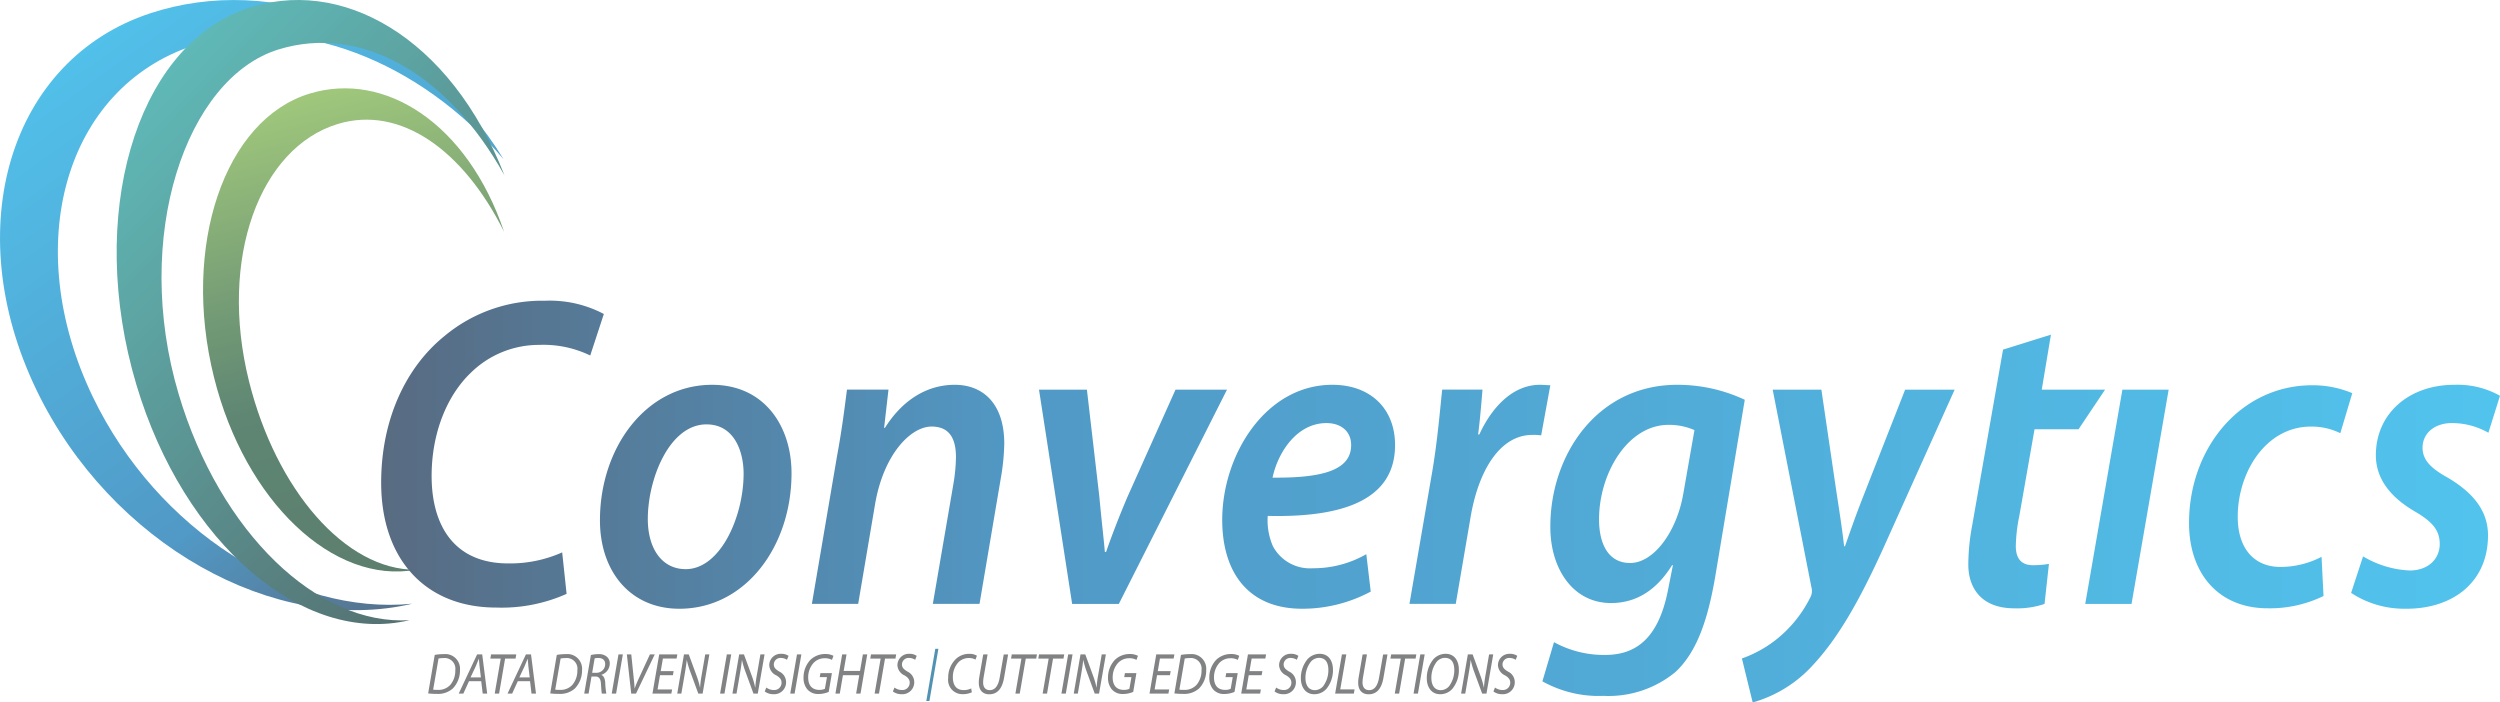 <svg xmlns="http://www.w3.org/2000/svg" xmlns:xlink="http://www.w3.org/1999/xlink" width="301.809" height="84.802" viewBox="0 0 301.809 84.802"><defs><linearGradient id="a" x1="0.857" y1="0.988" x2="0.275" y2="0.011" gradientUnits="objectBoundingBox"><stop offset="0" stop-color="#0a2647"/><stop offset="0.303" stop-color="#0069ab"/><stop offset="1" stop-color="#00a8e5"/></linearGradient><linearGradient id="b" x1="0.848" y1="0.961" x2="0.252" y2="0.021" gradientUnits="objectBoundingBox"><stop offset="0" stop-color="#052b2b"/><stop offset="0.327" stop-color="#0c504f"/><stop offset="1" stop-color="#159f9c"/></linearGradient><linearGradient id="c" x1="0.597" y1="1.01" x2="0.447" y2="0.025" gradientUnits="objectBoundingBox"><stop offset="0" stop-color="#11422a"/><stop offset="0.394" stop-color="#134d32"/><stop offset="0.604" stop-color="#326c35"/><stop offset="1" stop-color="#76b03e"/></linearGradient><linearGradient id="d" x1="0" y1="0.5" x2="1" y2="0.5" xlink:href="#a"/></defs><g transform="translate(-68.703 -43.411)" opacity="0.68" style="isolation:isolate"><path d="M79.9,91.306c-8.8-18.293-3.361-37.278,12.153-42.4,12.364-4.084,27.39,1.875,37.44,13.72-9.805-16.05-27.811-22.511-42.662-17.607C69.86,50.623,63.71,70.975,73.1,90.48c8.958,18.614,28.827,29.712,45.374,25.814C104.052,117.729,87.7,107.511,79.9,91.306Z" fill="url(#a)" style="mix-blend-mode:multiply;isolation:isolate"/><path d="M90.271,109.141c-5.639-18.96.863-38.166,12.065-41.612,9.806-3.016,20.315,2.707,27.271,15.212C123.08,66,109.765,58.521,98.2,62.7c-13.217,4.775-19.061,25.034-13.05,45.247,5.739,19.292,20.2,31.557,33,28.483C107.107,137.123,95.265,125.935,90.271,109.141Z" transform="translate(0 -18.151)" fill="url(#b)" style="mix-blend-mode:multiply;isolation:isolate"/><path d="M98.759,110.515c-3.685-14.808,1.3-28.193,10.737-31.045,7.522-2.276,15.147,3.132,20.065,13.029-4.444-13.137-14.421-19.437-23.454-16.7C95.785,78.915,90.6,94.239,94.53,110.024c3.75,15.066,14.446,25.091,24.387,23.262C110.41,133.36,102.022,123.626,98.759,110.515Z" transform="translate(0 -21.096)" fill="url(#c)" style="mix-blend-mode:multiply;isolation:isolate"/><g transform="translate(114.722 79.717)"><path d="M167.584,108.583c-8,0-13.539,7.6-13.539,16.36,0,6.163,3.661,10.675,9.587,10.675,8,0,13.541-7.542,13.541-16.358C177.173,113.576,173.9,108.583,167.584,108.583ZM164.4,130.837c-2.89,0-4.577-2.5-4.577-6.055,0-4.832,2.6-11.421,7.084-11.421,3.372,0,4.481,3.295,4.481,5.949C171.391,124.465,168.6,130.837,164.4,130.837Zm-14.381,2.985a19.229,19.229,0,0,1-8.51,1.652c-8.461,0-13.876-5.756-13.876-15.083,0-7.514,2.9-13.854,7.638-17.692a18.39,18.39,0,0,1,12.137-4.265,13.959,13.959,0,0,1,7.107,1.6l-1.644,5.011a12.939,12.939,0,0,0-6.14-1.28,11.727,11.727,0,0,0-8.268,3.357c-2.9,2.771-4.739,7.3-4.739,12.469,0,6.076,2.8,10.554,9.236,10.554a15.4,15.4,0,0,0,6.527-1.332Zm46.862-25.24c-3.278,0-6.265,1.754-8.432,5.2h-.1l.529-4.618h-5.011c-.289,2.231-.625,4.938-1.2,8.019l-3.036,17.846h5.589l2.024-11.95c1.012-6.056,4.288-9.455,6.842-9.455,2.218,0,2.939,1.54,2.939,3.717a21.533,21.533,0,0,1-.287,3.082l-2.506,14.606h5.637l2.554-15.083a26.582,26.582,0,0,0,.433-4.25C202.858,110.814,200.256,108.583,196.884,108.583Zm26.648.586-5.83,13.012c-1.3,3.079-1.976,4.941-2.555,6.586H215c-.145-1.7-.386-3.665-.674-6.746l-1.494-12.852h-5.783l4,25.865h5.638l13.058-25.865Zm18.94-.586c-8.094,0-13.3,8.5-13.3,16.307,0,6.319,3.133,10.728,9.638,10.728a17.439,17.439,0,0,0,8.29-2.071l-.534-4.516a12.816,12.816,0,0,1-6.455,1.7,5.06,5.06,0,0,1-4.818-2.656,7.8,7.8,0,0,1-.627-3.665c9.059.212,15.371-1.914,15.371-8.551C250.037,111.5,247.1,108.583,242.472,108.583Zm-7.227,11.208c.674-3.134,2.987-6.586,6.505-6.586,1.783,0,2.986,1.009,2.986,2.655C244.736,118.993,241.027,119.841,235.245,119.79Zm32.284-11.208c-3.18,0-5.732,2.551-7.322,6h-.145c.241-1.86.385-3.666.53-5.417h-4.866c-.242,2.284-.58,6.266-1.206,9.933l-2.746,15.932h5.589l1.781-10.411c.918-5.521,3.471-9.987,7.471-9.987a6.247,6.247,0,0,1,1.06.055l1.107-6.054C268.4,108.638,267.963,108.583,267.529,108.583Zm16.578,0c-9.732,0-15.371,8.552-15.323,17.211,0,4.884,2.651,9.136,7.325,9.136,2.988,0,5.446-1.488,7.371-4.57h.1L283,133.28c-1.154,6-3.951,7.915-7.612,7.915a12.529,12.529,0,0,1-6.167-1.541l-1.4,4.727a13.928,13.928,0,0,0,7.373,1.755,12.69,12.69,0,0,0,8.673-2.868c2.651-2.445,3.952-6.481,4.819-11.527l3.566-21.35A19.087,19.087,0,0,0,284.107,108.583Zm.723,13.173c-.818,4.675-3.613,8.34-6.408,8.34s-3.759-2.552-3.759-5.259c0-5.576,3.469-11.418,8.386-11.418a7.525,7.525,0,0,1,3.131.636Zm21.782.158c-1.108,2.816-1.686,4.567-2.263,6.163h-.1c-.193-1.753-.482-3.665-.916-6.48L301.5,109.169h-5.878l4.674,23.845a1.632,1.632,0,0,1-.1,1.171,15.092,15.092,0,0,1-4.145,5.152,14.473,14.473,0,0,1-4.144,2.283l1.3,5.311a15.488,15.488,0,0,0,7.226-4.46c3.132-3.348,5.734-7.966,8.577-14.237l8.579-19.065h-5.977Zm26.746,13.12h5.589l4.482-25.865H337.84Zm-6.121-21.086h5.314l3.2-4.778h-7.643l1.108-6.639-5.782,1.806-3.71,21.137a26.609,26.609,0,0,0-.483,4.783c0,2.975,1.686,5.31,5.541,5.31a10.249,10.249,0,0,0,3.662-.531l.53-4.832a11.106,11.106,0,0,1-1.927.158c-1.493,0-2.072-.9-2.072-2.337a20.028,20.028,0,0,1,.434-3.664Zm33.347-.319a7.743,7.743,0,0,1,3.566.8l1.446-4.836a12.362,12.362,0,0,0-4.819-.955c-8.672,0-14.888,7.594-14.888,16.622,0,6.164,3.613,10.305,9.492,10.305a14.777,14.777,0,0,0,6.744-1.486l-.239-4.728a10.77,10.77,0,0,1-4.962,1.221c-3.133,0-5.157-2.177-5.157-6.054C351.767,119.1,355.188,113.629,360.584,113.629Zm17.06-.424a8.844,8.844,0,0,1,4.384,1.169l1.4-4.464a10.458,10.458,0,0,0-5.492-1.327c-5.541,0-9.494,3.506-9.494,8.5,0,2.974,1.928,5.153,4.625,6.744,2.314,1.329,3.086,2.393,3.086,3.987,0,1.75-1.349,3.184-3.616,3.184a11.946,11.946,0,0,1-5.638-1.7l-1.444,4.409a11.7,11.7,0,0,0,6.553,1.911c5.638.051,9.974-3.133,9.974-8.869,0-3.295-2.265-5.418-4.866-6.959-2.023-1.117-3.036-2.125-3.036-3.611C374.078,114.428,375.524,113.2,377.644,113.2Z" transform="translate(-127.636 -98.434)" fill="url(#d)" style="mix-blend-mode:multiply;isolation:isolate"/><g transform="translate(5.668 42.622)"><path d="M134.1,137.232a5.78,5.78,0,0,1,1.068-.091,1.773,1.773,0,0,1,1.979,1.915,3.115,3.115,0,0,1-.858,2.223,2.684,2.684,0,0,1-1.948.66,8.772,8.772,0,0,1-1.037-.057Zm-.191,4.194a3.938,3.938,0,0,0,.553.028,1.919,1.919,0,0,0,1.534-.624,2.641,2.641,0,0,0,.585-1.746,1.291,1.291,0,0,0-1.438-1.466,2.991,2.991,0,0,0-.585.05Z" transform="translate(-133.304 -137.098)" fill="#47484a"/><path d="M138.235,140.405l-.68,1.495h-.56l2.22-4.729h.617l.6,4.729h-.541l-.179-1.495Zm1.438-.463-.165-1.367c-.026-.246-.057-.6-.076-.87h-.013c-.115.28-.223.574-.35.862l-.643,1.375Z" transform="translate(-133.304 -137.095)" fill="#47484a"/><path d="M142.066,137.677h-1.254l.089-.506h3.042l-.089.506h-1.26l-.725,4.223h-.528Z" transform="translate(-133.304 -137.095)" fill="#47484a"/><path d="M144.127,140.405l-.68,1.495h-.56l2.22-4.729h.618l.6,4.729h-.541l-.178-1.495Zm1.438-.463-.165-1.367c-.026-.246-.057-.6-.076-.87h-.013c-.114.28-.223.574-.35.862l-.643,1.375Z" transform="translate(-133.304 -137.095)" fill="#47484a"/><path d="M148.836,137.232a5.791,5.791,0,0,1,1.069-.091,1.775,1.775,0,0,1,1.979,1.915,3.112,3.112,0,0,1-.859,2.223,2.68,2.68,0,0,1-1.947.66,8.759,8.759,0,0,1-1.037-.057Zm-.191,4.194a3.951,3.951,0,0,0,.554.028,1.915,1.915,0,0,0,1.533-.624,2.637,2.637,0,0,0,.586-1.746,1.291,1.291,0,0,0-1.438-1.466,3.008,3.008,0,0,0-.586.05Z" transform="translate(-133.304 -137.098)" fill="#47484a"/><path d="M152.953,137.246a3.816,3.816,0,0,1,.936-.106,1.424,1.424,0,0,1,1.024.344,1.056,1.056,0,0,1,.318.778,1.442,1.442,0,0,1-1.018,1.375l-.007.014c.306.112.446.463.478.947a8.8,8.8,0,0,0,.133,1.305h-.547c-.025-.1-.07-.6-.1-1.144-.031-.651-.248-.919-.674-.919h-.471l-.35,2.063h-.528Zm.153,2.145h.471a1.047,1.047,0,0,0,1.1-1.052c0-.5-.343-.736-.827-.736a1.61,1.61,0,0,0-.445.05Z" transform="translate(-133.304 -137.098)" fill="#47484a"/><path d="M156.81,137.171l-.815,4.729h-.528l.814-4.729Z" transform="translate(-133.304 -137.095)" fill="#47484a"/><path d="M157.821,141.9l-.528-4.729h.534l.312,3.03c.051.485.076.758.083,1.067h.019a12.157,12.157,0,0,1,.471-1.143l1.361-2.954h.586L158.4,141.9Z" transform="translate(-133.304 -137.095)" fill="#47484a"/><path d="M162.854,139.676h-1.559L161,141.4h1.757l-.09.5h-2.284l.815-4.729h2.189l-.09.5h-1.654l-.261,1.515h1.559Z" transform="translate(-133.304 -137.095)" fill="#47484a"/><path d="M163.375,141.9l.815-4.729h.579l.98,2.68a9.815,9.815,0,0,1,.375,1.318l.013-.006a12.42,12.42,0,0,1,.184-1.48l.433-2.512h.5l-.814,4.729h-.522l-.979-2.672a9.864,9.864,0,0,1-.4-1.361l-.019.007c-.045.443-.115.912-.223,1.556l-.426,2.47Z" transform="translate(-133.304 -137.095)" fill="#47484a"/><path d="M169.892,137.171l-.815,4.729h-.528l.814-4.729Z" transform="translate(-133.304 -137.095)" fill="#47484a"/><path d="M170.038,141.9l.814-4.729h.579l.98,2.68a9.815,9.815,0,0,1,.375,1.318l.013-.006a12.42,12.42,0,0,1,.184-1.48l.433-2.512h.5L173.1,141.9h-.522l-.979-2.672a9.864,9.864,0,0,1-.4-1.361l-.019.007c-.045.443-.115.912-.223,1.556l-.426,2.47Z" transform="translate(-133.304 -137.095)" fill="#47484a"/><path d="M174.129,141.175a1.527,1.527,0,0,0,.91.3.876.876,0,0,0,.929-.884c0-.351-.179-.617-.63-.884a1.432,1.432,0,0,1-.853-1.214,1.378,1.378,0,0,1,1.451-1.389,1.5,1.5,0,0,1,.878.246l-.191.476a1.356,1.356,0,0,0-.744-.224.8.8,0,0,0-.846.772c0,.386.216.6.668.876a1.4,1.4,0,0,1,.814,1.27,1.433,1.433,0,0,1-1.546,1.459,1.677,1.677,0,0,1-1.031-.331Z" transform="translate(-133.304 -137.101)" fill="#47484a"/><path d="M178.361,137.171l-.815,4.729h-.528l.814-4.729Z" transform="translate(-133.304 -137.095)" fill="#47484a"/><path d="M181.663,141.7a3.137,3.137,0,0,1-1.209.252,1.694,1.694,0,0,1-1.4-.59,2.151,2.151,0,0,1-.432-1.375,3.11,3.11,0,0,1,.833-2.16,2.544,2.544,0,0,1,1.769-.7,2.059,2.059,0,0,1,1.011.218l-.178.491a1.765,1.765,0,0,0-.9-.2,1.817,1.817,0,0,0-1.33.574,2.592,2.592,0,0,0-.643,1.733c0,.912.414,1.515,1.369,1.515a1.531,1.531,0,0,0,.649-.133l.248-1.409h-.872l.083-.478h1.387Z" transform="translate(-133.304 -137.099)" fill="#47484a"/><path d="M183.813,137.171l-.343,1.993h1.972l.344-1.993h.528L185.5,141.9h-.528l.376-2.223H183.38L183,141.9h-.528l.814-4.729Z" transform="translate(-133.304 -137.095)" fill="#47484a"/><path d="M187.93,137.677h-1.253l.089-.506h3.041l-.089.506h-1.26l-.725,4.223h-.528Z" transform="translate(-133.304 -137.095)" fill="#47484a"/><path d="M189.6,141.175a1.531,1.531,0,0,0,.911.3.875.875,0,0,0,.928-.884c0-.351-.178-.617-.63-.884a1.433,1.433,0,0,1-.852-1.214,1.378,1.378,0,0,1,1.451-1.389,1.5,1.5,0,0,1,.878.246l-.191.476a1.362,1.362,0,0,0-.745-.224.8.8,0,0,0-.846.772c0,.386.217.6.668.876a1.4,1.4,0,0,1,.815,1.27,1.434,1.434,0,0,1-1.547,1.459,1.676,1.676,0,0,1-1.03-.331Z" transform="translate(-133.304 -137.101)" fill="#47484a"/><path d="M198.938,141.752a2.613,2.613,0,0,1-1.113.224,1.717,1.717,0,0,1-1.737-1.957A3.1,3.1,0,0,1,197,137.74a2.317,2.317,0,0,1,1.623-.632,1.683,1.683,0,0,1,.929.225l-.172.47a1.643,1.643,0,0,0-.846-.19,1.745,1.745,0,0,0-1.228.526,2.623,2.623,0,0,0-.656,1.8c0,.85.35,1.544,1.3,1.544a2,2,0,0,0,.916-.2Z" transform="translate(-133.304 -137.101)" fill="#47484a"/><path d="M200.841,137.171l-.484,2.8a3.751,3.751,0,0,0-.051.6c0,.6.318.912.795.912.586,0,1.012-.435,1.2-1.5l.49-2.806h.528l-.49,2.827c-.248,1.41-.885,1.979-1.795,1.979-.706,0-1.253-.421-1.253-1.4a3.921,3.921,0,0,1,.057-.653l.477-2.757Z" transform="translate(-133.304 -137.095)" fill="#47484a"/><path d="M204.926,137.677h-1.254l.089-.506H206.8l-.089.506h-1.26l-.726,4.223H204.2Z" transform="translate(-133.304 -137.095)" fill="#47484a"/><path d="M208.215,137.677h-1.253l.089-.506h3.041l-.089.506h-1.259l-.726,4.223h-.528Z" transform="translate(-133.304 -137.095)" fill="#47484a"/><path d="M211.1,137.171l-.814,4.729h-.529l.815-4.729Z" transform="translate(-133.304 -137.095)" fill="#47484a"/><path d="M211.244,141.9l.815-4.729h.579l.98,2.68a9.815,9.815,0,0,1,.375,1.318l.013-.006a12.217,12.217,0,0,1,.184-1.48l.433-2.512h.5L214.3,141.9h-.522l-.98-2.672a9.988,9.988,0,0,1-.394-1.361l-.019.007c-.045.443-.115.912-.224,1.556l-.426,2.47Z" transform="translate(-133.304 -137.095)" fill="#47484a"/><path d="M218.422,141.7a3.128,3.128,0,0,1-1.209.252,1.693,1.693,0,0,1-1.4-.59,2.152,2.152,0,0,1-.433-1.375,3.106,3.106,0,0,1,.834-2.16,2.546,2.546,0,0,1,1.768-.7,2.061,2.061,0,0,1,1.012.218l-.178.491a1.762,1.762,0,0,0-.9-.2,1.817,1.817,0,0,0-1.33.574,2.592,2.592,0,0,0-.643,1.733c0,.912.414,1.515,1.368,1.515a1.536,1.536,0,0,0,.65-.133l.248-1.409h-.872l.083-.478h1.387Z" transform="translate(-133.304 -137.099)" fill="#47484a"/><path d="M222.856,139.676H221.3l-.293,1.724h1.757l-.09.5h-2.284l.814-4.729h2.19l-.09.5h-1.655l-.26,1.515h1.559Z" transform="translate(-133.304 -137.095)" fill="#47484a"/><path d="M224.186,137.232a5.8,5.8,0,0,1,1.07-.091,1.773,1.773,0,0,1,1.978,1.915,3.111,3.111,0,0,1-.858,2.223,2.682,2.682,0,0,1-1.947.66,8.747,8.747,0,0,1-1.037-.057Zm-.19,4.194a3.945,3.945,0,0,0,.554.028,1.918,1.918,0,0,0,1.533-.624,2.641,2.641,0,0,0,.585-1.746,1.291,1.291,0,0,0-1.438-1.466,3.015,3.015,0,0,0-.586.05Z" transform="translate(-133.304 -137.098)" fill="#47484a"/><path d="M230.651,141.7a3.128,3.128,0,0,1-1.209.252,1.692,1.692,0,0,1-1.4-.59,2.152,2.152,0,0,1-.433-1.375,3.11,3.11,0,0,1,.833-2.16,2.546,2.546,0,0,1,1.769-.7,2.064,2.064,0,0,1,1.012.218l-.178.491a1.769,1.769,0,0,0-.9-.2,1.82,1.82,0,0,0-1.33.574,2.6,2.6,0,0,0-.642,1.733c0,.912.414,1.515,1.368,1.515a1.527,1.527,0,0,0,.649-.133l.248-1.409h-.872l.083-.478h1.387Z" transform="translate(-133.304 -137.099)" fill="#47484a"/><path d="M233.929,139.676h-1.56l-.292,1.724h1.756l-.089.5H231.46l.814-4.729h2.189l-.089.5H232.72l-.261,1.515h1.559Z" transform="translate(-133.304 -137.095)" fill="#47484a"/><path d="M235.678,141.175a1.525,1.525,0,0,0,.91.3.876.876,0,0,0,.929-.884c0-.351-.178-.617-.63-.884a1.432,1.432,0,0,1-.853-1.214,1.378,1.378,0,0,1,1.451-1.389,1.5,1.5,0,0,1,.878.246l-.19.476a1.365,1.365,0,0,0-.745-.224.8.8,0,0,0-.846.772c0,.386.216.6.668.876a1.4,1.4,0,0,1,.814,1.27,1.433,1.433,0,0,1-1.546,1.459,1.679,1.679,0,0,1-1.031-.331Z" transform="translate(-133.304 -137.101)" fill="#47484a"/><path d="M242.537,139.038a3.545,3.545,0,0,1-.782,2.286,1.945,1.945,0,0,1-1.471.66c-1.106,0-1.622-.919-1.622-1.922a3.585,3.585,0,0,1,.814-2.321,2.01,2.01,0,0,1,1.439-.638C242.072,137.1,242.537,138.028,242.537,139.038Zm-2.673-.975a3.172,3.172,0,0,0-.648,1.951c0,.772.311,1.48,1.151,1.48a1.344,1.344,0,0,0,.981-.471,3.248,3.248,0,0,0,.635-1.958c0-.672-.2-1.473-1.138-1.473A1.335,1.335,0,0,0,239.864,138.062Z" transform="translate(-133.304 -137.102)" fill="#47484a"/><path d="M243.619,137.171h.528l-.731,4.223h1.73l-.088.506H242.8Z" transform="translate(-133.304 -137.095)" fill="#47484a"/><path d="M246.642,137.171l-.484,2.8a3.751,3.751,0,0,0-.051.6c0,.6.318.912.795.912.586,0,1.012-.435,1.2-1.5l.49-2.806h.528l-.49,2.827c-.248,1.41-.885,1.979-1.795,1.979-.706,0-1.253-.421-1.253-1.4a3.824,3.824,0,0,1,.058-.653l.476-2.757Z" transform="translate(-133.304 -137.095)" fill="#47484a"/><path d="M250.726,137.677h-1.253l.088-.506H252.6l-.088.506h-1.26l-.726,4.223H250Z" transform="translate(-133.304 -137.095)" fill="#47484a"/><path d="M253.609,137.171l-.814,4.729h-.528l.814-4.729Z" transform="translate(-133.304 -137.095)" fill="#47484a"/><path d="M257.738,139.038a3.545,3.545,0,0,1-.782,2.286,1.945,1.945,0,0,1-1.471.66c-1.106,0-1.622-.919-1.622-1.922a3.58,3.58,0,0,1,.815-2.321,2.006,2.006,0,0,1,1.438-.638C257.273,137.1,257.738,138.028,257.738,139.038Zm-2.673-.975a3.172,3.172,0,0,0-.648,1.951c0,.772.311,1.48,1.151,1.48a1.343,1.343,0,0,0,.981-.471,3.249,3.249,0,0,0,.636-1.958c0-.672-.2-1.473-1.139-1.473A1.335,1.335,0,0,0,255.065,138.062Z" transform="translate(-133.304 -137.102)" fill="#47484a"/><path d="M258.006,141.9l.814-4.729h.579l.981,2.68a9.972,9.972,0,0,1,.375,1.318l.013-.006a12.216,12.216,0,0,1,.184-1.48l.433-2.512h.5l-.815,4.729h-.521l-.98-2.672a9.843,9.843,0,0,1-.394-1.361l-.02.007c-.045.443-.114.912-.222,1.556l-.427,2.47Z" transform="translate(-133.304 -137.095)" fill="#47484a"/><path d="M262.1,141.175a1.525,1.525,0,0,0,.91.3.875.875,0,0,0,.928-.884c0-.351-.177-.617-.629-.884a1.432,1.432,0,0,1-.853-1.214,1.378,1.378,0,0,1,1.451-1.389,1.5,1.5,0,0,1,.878.246l-.19.476a1.365,1.365,0,0,0-.745-.224.8.8,0,0,0-.846.772c0,.386.216.6.668.876a1.4,1.4,0,0,1,.814,1.27,1.434,1.434,0,0,1-1.547,1.459,1.678,1.678,0,0,1-1.03-.331Z" transform="translate(-133.304 -137.101)" fill="#47484a"/></g><g transform="translate(65.809 42.016)" style="mix-blend-mode:multiply;isolation:isolate"><path d="M193.821,142.854l1.083-6.3h-.377l-1.083,6.3Z" transform="translate(-193.445 -136.552)" fill="#005f90"/></g></g></g></svg>